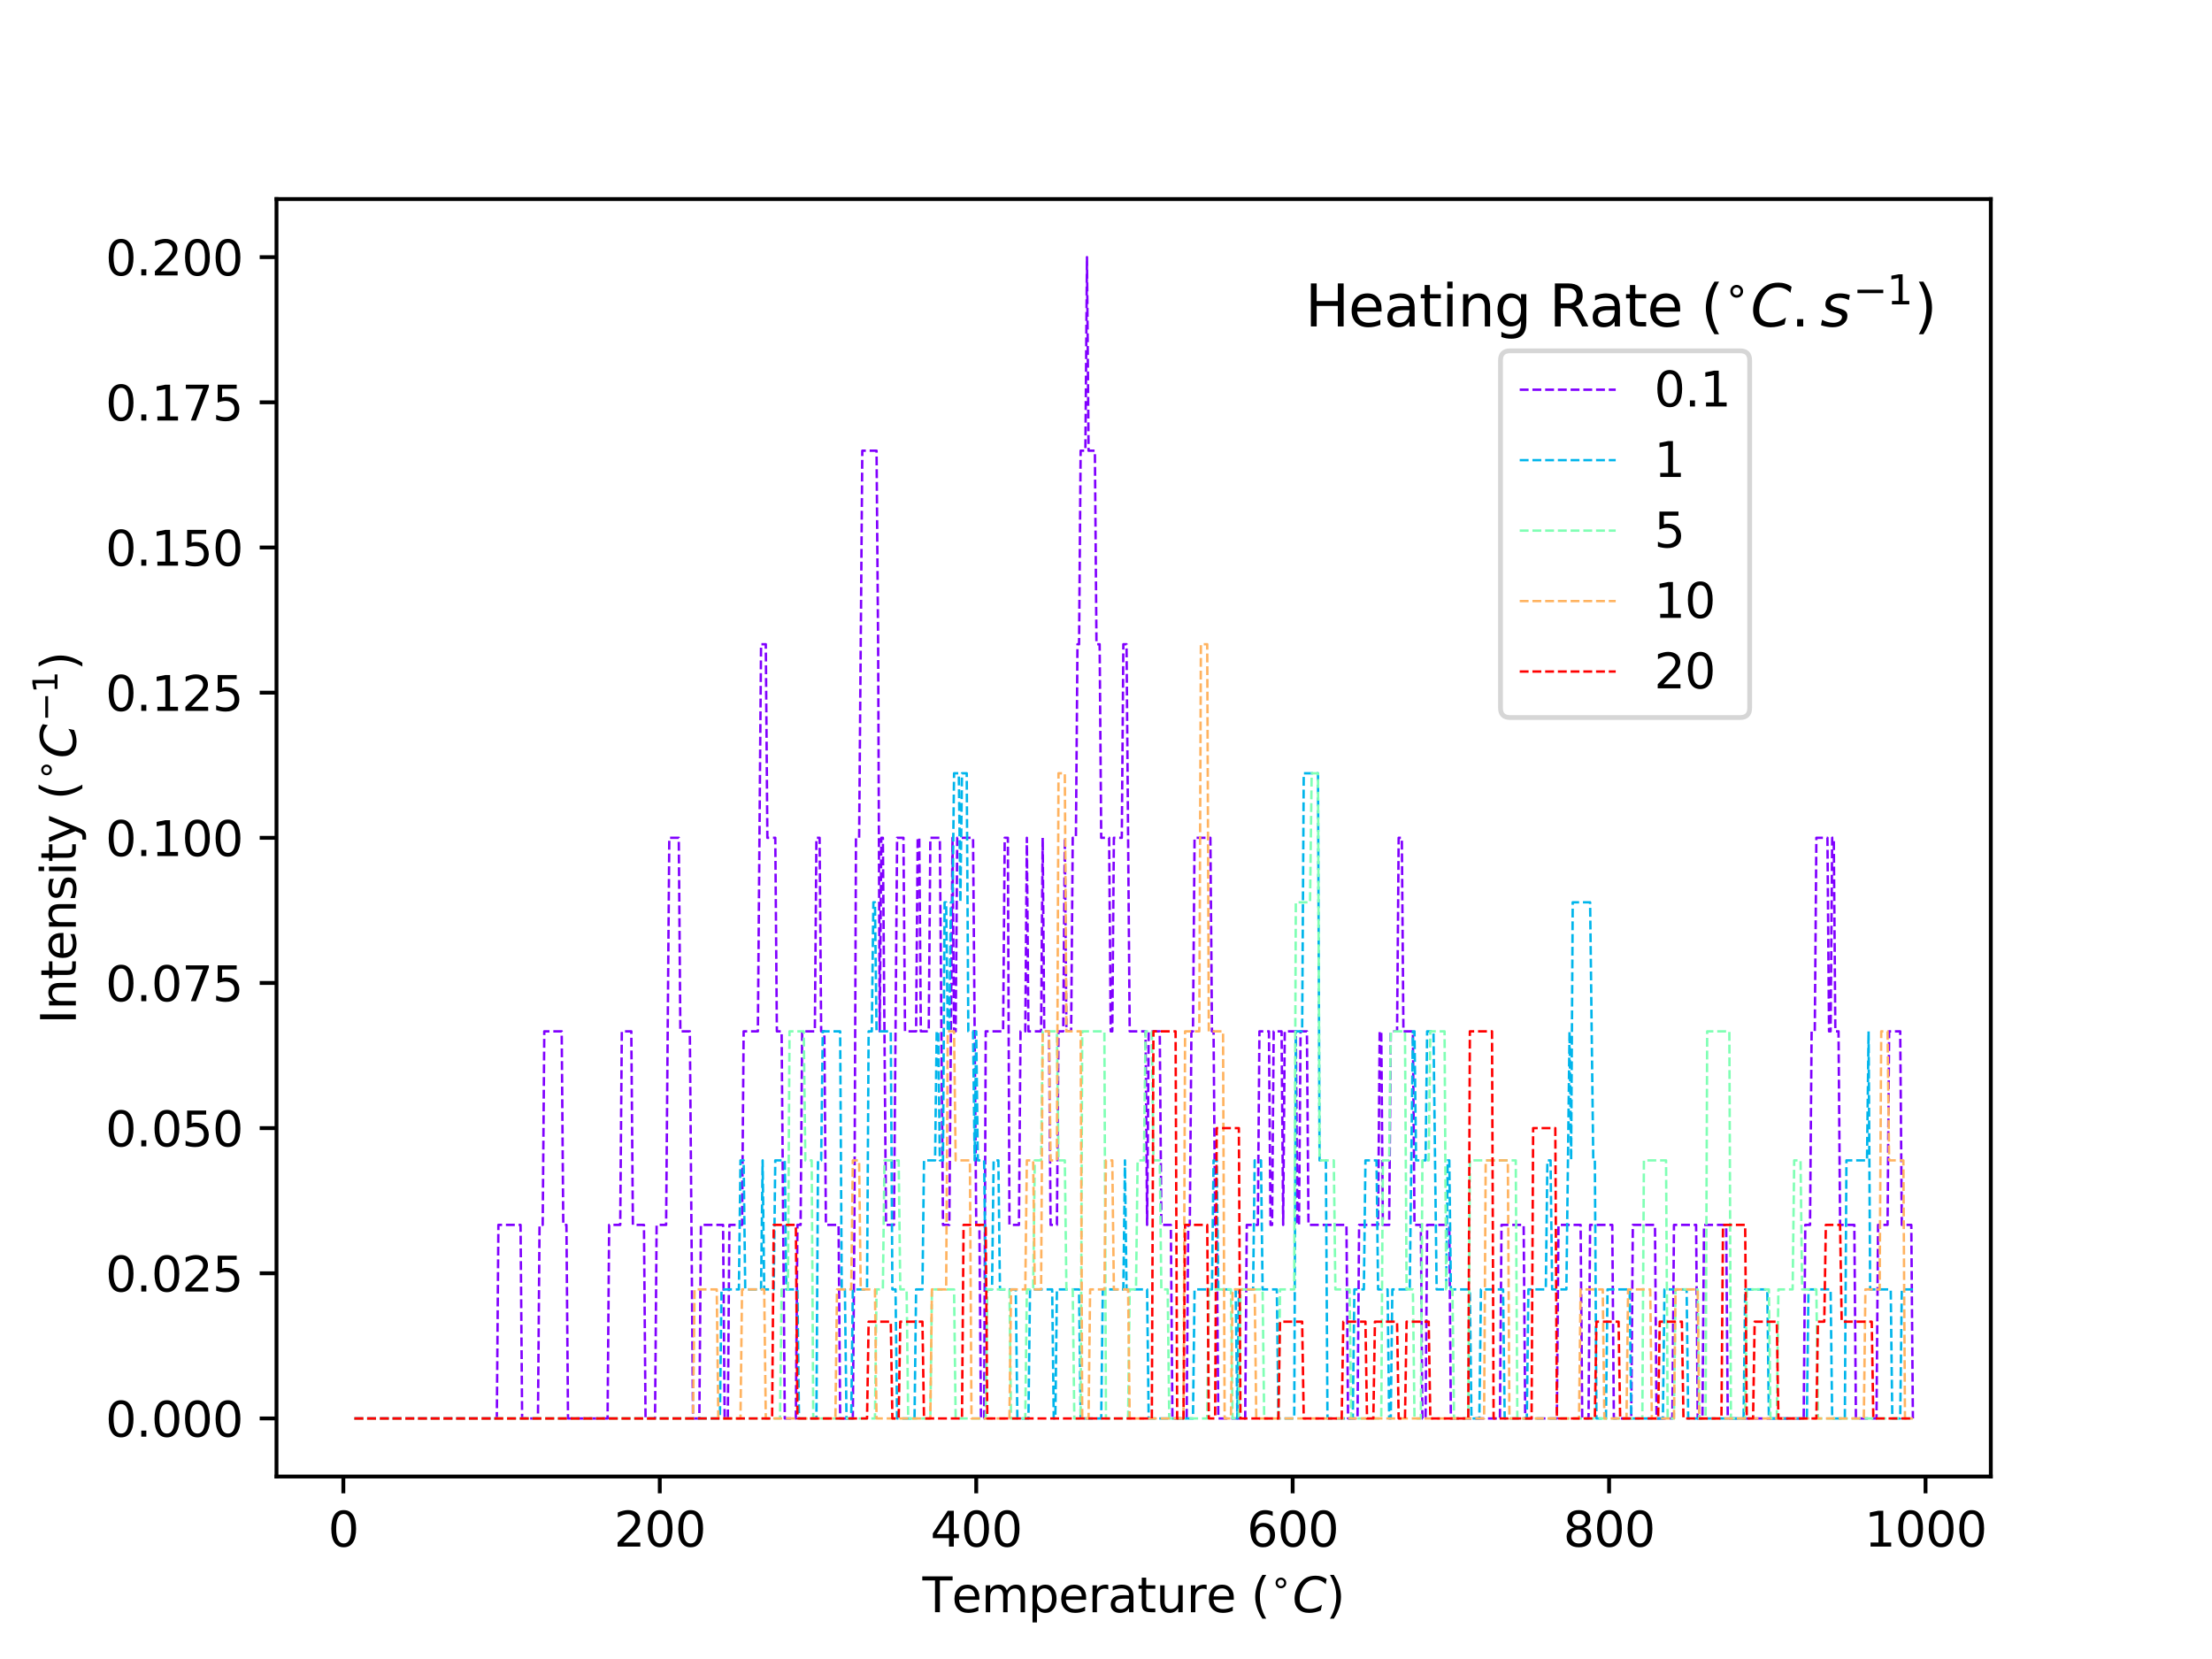 <?xml version="1.0" encoding="utf-8" standalone="no"?>
<!DOCTYPE svg PUBLIC "-//W3C//DTD SVG 1.1//EN"
  "http://www.w3.org/Graphics/SVG/1.1/DTD/svg11.dtd">
<svg xmlns:xlink="http://www.w3.org/1999/xlink" width="460.8pt" height="345.6pt" viewBox="0 0 460.8 345.6" xmlns="http://www.w3.org/2000/svg" version="1.1">
 <defs>
  <style type="text/css">*{stroke-linejoin: round; stroke-linecap: butt}</style>
 </defs>
 <g id="figure_1">
  <g id="patch_1">
   <path d="M 0 345.6 
L 460.8 345.6 
L 460.8 0 
L 0 0 
z
" style="fill: #ffffff"/>
  </g>
  <g id="axes_1">
   <g id="patch_2">
    <path d="M 57.6 307.584 
L 414.72 307.584 
L 414.72 41.472 
L 57.6 41.472 
z
" style="fill: #ffffff"/>
   </g>
   <g id="matplotlib.axis_1">
    <g id="xtick_1">
     <g id="line2d_1">
      <defs>
       <path id="md4dc010046" d="M 0 0 
L 0 3.5 
" style="stroke: #000000; stroke-width: 0.8"/>
      </defs>
      <g>
       <use xlink:href="#md4dc010046" x="71.526" y="307.584" style="stroke: #000000; stroke-width: 0.8"/>
      </g>
     </g>
     <g id="text_1">
      <!-- 0 -->
      <g transform="translate(68.344 322.182) scale(0.1 -0.1)">
       <defs>
        <path id="DejaVuSans-30" d="M 2034 4250 
Q 1547 4250 1301 3770 
Q 1056 3291 1056 2328 
Q 1056 1369 1301 889 
Q 1547 409 2034 409 
Q 2525 409 2770 889 
Q 3016 1369 3016 2328 
Q 3016 3291 2770 3770 
Q 2525 4250 2034 4250 
z
M 2034 4750 
Q 2819 4750 3233 4129 
Q 3647 3509 3647 2328 
Q 3647 1150 3233 529 
Q 2819 -91 2034 -91 
Q 1250 -91 836 529 
Q 422 1150 422 2328 
Q 422 3509 836 4129 
Q 1250 4750 2034 4750 
z
" transform="scale(0.016)"/>
       </defs>
       <use xlink:href="#DejaVuSans-30"/>
      </g>
     </g>
    </g>
    <g id="xtick_2">
     <g id="line2d_2">
      <g>
       <use xlink:href="#md4dc010046" x="137.445" y="307.584" style="stroke: #000000; stroke-width: 0.8"/>
      </g>
     </g>
     <g id="text_2">
      <!-- 200 -->
      <g transform="translate(127.901 322.182) scale(0.1 -0.1)">
       <defs>
        <path id="DejaVuSans-32" d="M 1228 531 
L 3431 531 
L 3431 0 
L 469 0 
L 469 531 
Q 828 903 1448 1529 
Q 2069 2156 2228 2338 
Q 2531 2678 2651 2914 
Q 2772 3150 2772 3378 
Q 2772 3750 2511 3984 
Q 2250 4219 1831 4219 
Q 1534 4219 1204 4116 
Q 875 4013 500 3803 
L 500 4441 
Q 881 4594 1212 4672 
Q 1544 4750 1819 4750 
Q 2544 4750 2975 4387 
Q 3406 4025 3406 3419 
Q 3406 3131 3298 2873 
Q 3191 2616 2906 2266 
Q 2828 2175 2409 1742 
Q 1991 1309 1228 531 
z
" transform="scale(0.016)"/>
       </defs>
       <use xlink:href="#DejaVuSans-32"/>
       <use xlink:href="#DejaVuSans-30" transform="translate(63.623 0)"/>
       <use xlink:href="#DejaVuSans-30" transform="translate(127.246 0)"/>
      </g>
     </g>
    </g>
    <g id="xtick_3">
     <g id="line2d_3">
      <g>
       <use xlink:href="#md4dc010046" x="203.365" y="307.584" style="stroke: #000000; stroke-width: 0.8"/>
      </g>
     </g>
     <g id="text_3">
      <!-- 400 -->
      <g transform="translate(193.821 322.182) scale(0.1 -0.1)">
       <defs>
        <path id="DejaVuSans-34" d="M 2419 4116 
L 825 1625 
L 2419 1625 
L 2419 4116 
z
M 2253 4666 
L 3047 4666 
L 3047 1625 
L 3713 1625 
L 3713 1100 
L 3047 1100 
L 3047 0 
L 2419 0 
L 2419 1100 
L 313 1100 
L 313 1709 
L 2253 4666 
z
" transform="scale(0.016)"/>
       </defs>
       <use xlink:href="#DejaVuSans-34"/>
       <use xlink:href="#DejaVuSans-30" transform="translate(63.623 0)"/>
       <use xlink:href="#DejaVuSans-30" transform="translate(127.246 0)"/>
      </g>
     </g>
    </g>
    <g id="xtick_4">
     <g id="line2d_4">
      <g>
       <use xlink:href="#md4dc010046" x="269.285" y="307.584" style="stroke: #000000; stroke-width: 0.8"/>
      </g>
     </g>
     <g id="text_4">
      <!-- 600 -->
      <g transform="translate(259.741 322.182) scale(0.1 -0.1)">
       <defs>
        <path id="DejaVuSans-36" d="M 2113 2584 
Q 1688 2584 1439 2293 
Q 1191 2003 1191 1497 
Q 1191 994 1439 701 
Q 1688 409 2113 409 
Q 2538 409 2786 701 
Q 3034 994 3034 1497 
Q 3034 2003 2786 2293 
Q 2538 2584 2113 2584 
z
M 3366 4563 
L 3366 3988 
Q 3128 4100 2886 4159 
Q 2644 4219 2406 4219 
Q 1781 4219 1451 3797 
Q 1122 3375 1075 2522 
Q 1259 2794 1537 2939 
Q 1816 3084 2150 3084 
Q 2853 3084 3261 2657 
Q 3669 2231 3669 1497 
Q 3669 778 3244 343 
Q 2819 -91 2113 -91 
Q 1303 -91 875 529 
Q 447 1150 447 2328 
Q 447 3434 972 4092 
Q 1497 4750 2381 4750 
Q 2619 4750 2861 4703 
Q 3103 4656 3366 4563 
z
" transform="scale(0.016)"/>
       </defs>
       <use xlink:href="#DejaVuSans-36"/>
       <use xlink:href="#DejaVuSans-30" transform="translate(63.623 0)"/>
       <use xlink:href="#DejaVuSans-30" transform="translate(127.246 0)"/>
      </g>
     </g>
    </g>
    <g id="xtick_5">
     <g id="line2d_5">
      <g>
       <use xlink:href="#md4dc010046" x="335.204" y="307.584" style="stroke: #000000; stroke-width: 0.8"/>
      </g>
     </g>
     <g id="text_5">
      <!-- 800 -->
      <g transform="translate(325.661 322.182) scale(0.1 -0.1)">
       <defs>
        <path id="DejaVuSans-38" d="M 2034 2216 
Q 1584 2216 1326 1975 
Q 1069 1734 1069 1313 
Q 1069 891 1326 650 
Q 1584 409 2034 409 
Q 2484 409 2743 651 
Q 3003 894 3003 1313 
Q 3003 1734 2745 1975 
Q 2488 2216 2034 2216 
z
M 1403 2484 
Q 997 2584 770 2862 
Q 544 3141 544 3541 
Q 544 4100 942 4425 
Q 1341 4750 2034 4750 
Q 2731 4750 3128 4425 
Q 3525 4100 3525 3541 
Q 3525 3141 3298 2862 
Q 3072 2584 2669 2484 
Q 3125 2378 3379 2068 
Q 3634 1759 3634 1313 
Q 3634 634 3220 271 
Q 2806 -91 2034 -91 
Q 1263 -91 848 271 
Q 434 634 434 1313 
Q 434 1759 690 2068 
Q 947 2378 1403 2484 
z
M 1172 3481 
Q 1172 3119 1398 2916 
Q 1625 2713 2034 2713 
Q 2441 2713 2670 2916 
Q 2900 3119 2900 3481 
Q 2900 3844 2670 4047 
Q 2441 4250 2034 4250 
Q 1625 4250 1398 4047 
Q 1172 3844 1172 3481 
z
" transform="scale(0.016)"/>
       </defs>
       <use xlink:href="#DejaVuSans-38"/>
       <use xlink:href="#DejaVuSans-30" transform="translate(63.623 0)"/>
       <use xlink:href="#DejaVuSans-30" transform="translate(127.246 0)"/>
      </g>
     </g>
    </g>
    <g id="xtick_6">
     <g id="line2d_6">
      <g>
       <use xlink:href="#md4dc010046" x="401.124" y="307.584" style="stroke: #000000; stroke-width: 0.8"/>
      </g>
     </g>
     <g id="text_6">
      <!-- 1000 -->
      <g transform="translate(388.399 322.182) scale(0.1 -0.1)">
       <defs>
        <path id="DejaVuSans-31" d="M 794 531 
L 1825 531 
L 1825 4091 
L 703 3866 
L 703 4441 
L 1819 4666 
L 2450 4666 
L 2450 531 
L 3481 531 
L 3481 0 
L 794 0 
L 794 531 
z
" transform="scale(0.016)"/>
       </defs>
       <use xlink:href="#DejaVuSans-31"/>
       <use xlink:href="#DejaVuSans-30" transform="translate(63.623 0)"/>
       <use xlink:href="#DejaVuSans-30" transform="translate(127.246 0)"/>
       <use xlink:href="#DejaVuSans-30" transform="translate(190.869 0)"/>
      </g>
     </g>
    </g>
    <g id="text_7">
     <!-- Temperature ($^{\circ}C$) -->
     <g transform="translate(192.16 335.862) scale(0.1 -0.1)">
      <defs>
       <path id="DejaVuSans-54" d="M -19 4666 
L 3928 4666 
L 3928 4134 
L 2272 4134 
L 2272 0 
L 1638 0 
L 1638 4134 
L -19 4134 
L -19 4666 
z
" transform="scale(0.016)"/>
       <path id="DejaVuSans-65" d="M 3597 1894 
L 3597 1613 
L 953 1613 
Q 991 1019 1311 708 
Q 1631 397 2203 397 
Q 2534 397 2845 478 
Q 3156 559 3463 722 
L 3463 178 
Q 3153 47 2828 -22 
Q 2503 -91 2169 -91 
Q 1331 -91 842 396 
Q 353 884 353 1716 
Q 353 2575 817 3079 
Q 1281 3584 2069 3584 
Q 2775 3584 3186 3129 
Q 3597 2675 3597 1894 
z
M 3022 2063 
Q 3016 2534 2758 2815 
Q 2500 3097 2075 3097 
Q 1594 3097 1305 2825 
Q 1016 2553 972 2059 
L 3022 2063 
z
" transform="scale(0.016)"/>
       <path id="DejaVuSans-6d" d="M 3328 2828 
Q 3544 3216 3844 3400 
Q 4144 3584 4550 3584 
Q 5097 3584 5394 3201 
Q 5691 2819 5691 2113 
L 5691 0 
L 5113 0 
L 5113 2094 
Q 5113 2597 4934 2840 
Q 4756 3084 4391 3084 
Q 3944 3084 3684 2787 
Q 3425 2491 3425 1978 
L 3425 0 
L 2847 0 
L 2847 2094 
Q 2847 2600 2669 2842 
Q 2491 3084 2119 3084 
Q 1678 3084 1418 2786 
Q 1159 2488 1159 1978 
L 1159 0 
L 581 0 
L 581 3500 
L 1159 3500 
L 1159 2956 
Q 1356 3278 1631 3431 
Q 1906 3584 2284 3584 
Q 2666 3584 2933 3390 
Q 3200 3197 3328 2828 
z
" transform="scale(0.016)"/>
       <path id="DejaVuSans-70" d="M 1159 525 
L 1159 -1331 
L 581 -1331 
L 581 3500 
L 1159 3500 
L 1159 2969 
Q 1341 3281 1617 3432 
Q 1894 3584 2278 3584 
Q 2916 3584 3314 3078 
Q 3713 2572 3713 1747 
Q 3713 922 3314 415 
Q 2916 -91 2278 -91 
Q 1894 -91 1617 61 
Q 1341 213 1159 525 
z
M 3116 1747 
Q 3116 2381 2855 2742 
Q 2594 3103 2138 3103 
Q 1681 3103 1420 2742 
Q 1159 2381 1159 1747 
Q 1159 1113 1420 752 
Q 1681 391 2138 391 
Q 2594 391 2855 752 
Q 3116 1113 3116 1747 
z
" transform="scale(0.016)"/>
       <path id="DejaVuSans-72" d="M 2631 2963 
Q 2534 3019 2420 3045 
Q 2306 3072 2169 3072 
Q 1681 3072 1420 2755 
Q 1159 2438 1159 1844 
L 1159 0 
L 581 0 
L 581 3500 
L 1159 3500 
L 1159 2956 
Q 1341 3275 1631 3429 
Q 1922 3584 2338 3584 
Q 2397 3584 2469 3576 
Q 2541 3569 2628 3553 
L 2631 2963 
z
" transform="scale(0.016)"/>
       <path id="DejaVuSans-61" d="M 2194 1759 
Q 1497 1759 1228 1600 
Q 959 1441 959 1056 
Q 959 750 1161 570 
Q 1363 391 1709 391 
Q 2188 391 2477 730 
Q 2766 1069 2766 1631 
L 2766 1759 
L 2194 1759 
z
M 3341 1997 
L 3341 0 
L 2766 0 
L 2766 531 
Q 2569 213 2275 61 
Q 1981 -91 1556 -91 
Q 1019 -91 701 211 
Q 384 513 384 1019 
Q 384 1609 779 1909 
Q 1175 2209 1959 2209 
L 2766 2209 
L 2766 2266 
Q 2766 2663 2505 2880 
Q 2244 3097 1772 3097 
Q 1472 3097 1187 3025 
Q 903 2953 641 2809 
L 641 3341 
Q 956 3463 1253 3523 
Q 1550 3584 1831 3584 
Q 2591 3584 2966 3190 
Q 3341 2797 3341 1997 
z
" transform="scale(0.016)"/>
       <path id="DejaVuSans-74" d="M 1172 4494 
L 1172 3500 
L 2356 3500 
L 2356 3053 
L 1172 3053 
L 1172 1153 
Q 1172 725 1289 603 
Q 1406 481 1766 481 
L 2356 481 
L 2356 0 
L 1766 0 
Q 1100 0 847 248 
Q 594 497 594 1153 
L 594 3053 
L 172 3053 
L 172 3500 
L 594 3500 
L 594 4494 
L 1172 4494 
z
" transform="scale(0.016)"/>
       <path id="DejaVuSans-75" d="M 544 1381 
L 544 3500 
L 1119 3500 
L 1119 1403 
Q 1119 906 1312 657 
Q 1506 409 1894 409 
Q 2359 409 2629 706 
Q 2900 1003 2900 1516 
L 2900 3500 
L 3475 3500 
L 3475 0 
L 2900 0 
L 2900 538 
Q 2691 219 2414 64 
Q 2138 -91 1772 -91 
Q 1169 -91 856 284 
Q 544 659 544 1381 
z
M 1991 3584 
L 1991 3584 
z
" transform="scale(0.016)"/>
       <path id="DejaVuSans-20" transform="scale(0.016)"/>
       <path id="DejaVuSans-28" d="M 1984 4856 
Q 1566 4138 1362 3434 
Q 1159 2731 1159 2009 
Q 1159 1288 1364 580 
Q 1569 -128 1984 -844 
L 1484 -844 
Q 1016 -109 783 600 
Q 550 1309 550 2009 
Q 550 2706 781 3412 
Q 1013 4119 1484 4856 
L 1984 4856 
z
" transform="scale(0.016)"/>
       <path id="DejaVuSans-2218" d="M 2000 2619 
Q 1750 2619 1578 2445 
Q 1406 2272 1406 2022 
Q 1406 1775 1578 1605 
Q 1750 1435 2000 1435 
Q 2250 1435 2422 1605 
Q 2594 1775 2594 2022 
Q 2594 2269 2420 2444 
Q 2247 2619 2000 2619 
z
M 2000 3022 
Q 2200 3022 2384 2945 
Q 2569 2869 2703 2725 
Q 2847 2585 2919 2406 
Q 2991 2228 2991 2022 
Q 2991 1610 2702 1324 
Q 2413 1038 1994 1038 
Q 1572 1038 1290 1319 
Q 1009 1600 1009 2022 
Q 1009 2441 1296 2731 
Q 1584 3022 2000 3022 
z
" transform="scale(0.016)"/>
       <path id="DejaVuSans-Oblique-43" d="M 4447 4306 
L 4319 3641 
Q 4019 3944 3683 4091 
Q 3347 4238 2956 4238 
Q 2422 4238 2017 3981 
Q 1613 3725 1319 3200 
Q 1131 2863 1032 2486 
Q 934 2109 934 1728 
Q 934 1091 1264 756 
Q 1594 422 2222 422 
Q 2656 422 3056 561 
Q 3456 700 3834 978 
L 3688 231 
Q 3316 72 2936 -9 
Q 2556 -91 2175 -91 
Q 1278 -91 773 396 
Q 269 884 269 1753 
Q 269 2309 461 2846 
Q 653 3384 1013 3828 
Q 1394 4300 1883 4525 
Q 2372 4750 3022 4750 
Q 3422 4750 3780 4639 
Q 4138 4528 4447 4306 
z
" transform="scale(0.016)"/>
       <path id="DejaVuSans-29" d="M 513 4856 
L 1013 4856 
Q 1481 4119 1714 3412 
Q 1947 2706 1947 2009 
Q 1947 1309 1714 600 
Q 1481 -109 1013 -844 
L 513 -844 
Q 928 -128 1133 580 
Q 1338 1288 1338 2009 
Q 1338 2731 1133 3434 
Q 928 4138 513 4856 
z
" transform="scale(0.016)"/>
      </defs>
      <use xlink:href="#DejaVuSans-54" transform="translate(0 0.125)"/>
      <use xlink:href="#DejaVuSans-65" transform="translate(61.084 0.125)"/>
      <use xlink:href="#DejaVuSans-6d" transform="translate(122.607 0.125)"/>
      <use xlink:href="#DejaVuSans-70" transform="translate(220.02 0.125)"/>
      <use xlink:href="#DejaVuSans-65" transform="translate(283.496 0.125)"/>
      <use xlink:href="#DejaVuSans-72" transform="translate(345.02 0.125)"/>
      <use xlink:href="#DejaVuSans-61" transform="translate(386.133 0.125)"/>
      <use xlink:href="#DejaVuSans-74" transform="translate(447.412 0.125)"/>
      <use xlink:href="#DejaVuSans-75" transform="translate(486.621 0.125)"/>
      <use xlink:href="#DejaVuSans-72" transform="translate(550 0.125)"/>
      <use xlink:href="#DejaVuSans-65" transform="translate(591.113 0.125)"/>
      <use xlink:href="#DejaVuSans-20" transform="translate(652.637 0.125)"/>
      <use xlink:href="#DejaVuSans-28" transform="translate(684.424 0.125)"/>
      <use xlink:href="#DejaVuSans-2218" transform="translate(724.395 38.406) scale(0.7)"/>
      <use xlink:href="#DejaVuSans-Oblique-43" transform="translate(770.947 0.125)"/>
      <use xlink:href="#DejaVuSans-29" transform="translate(840.771 0.125)"/>
     </g>
    </g>
   </g>
   <g id="matplotlib.axis_2">
    <g id="ytick_1">
     <g id="line2d_7">
      <defs>
       <path id="md30690aa53" d="M 0 0 
L -3.5 0 
" style="stroke: #000000; stroke-width: 0.8"/>
      </defs>
      <g>
       <use xlink:href="#md30690aa53" x="57.6" y="295.488" style="stroke: #000000; stroke-width: 0.8"/>
      </g>
     </g>
     <g id="text_8">
      <!-- 0.000 -->
      <g transform="translate(21.972 299.287) scale(0.1 -0.1)">
       <defs>
        <path id="DejaVuSans-2e" d="M 684 794 
L 1344 794 
L 1344 0 
L 684 0 
L 684 794 
z
" transform="scale(0.016)"/>
       </defs>
       <use xlink:href="#DejaVuSans-30"/>
       <use xlink:href="#DejaVuSans-2e" transform="translate(63.623 0)"/>
       <use xlink:href="#DejaVuSans-30" transform="translate(95.41 0)"/>
       <use xlink:href="#DejaVuSans-30" transform="translate(159.033 0)"/>
       <use xlink:href="#DejaVuSans-30" transform="translate(222.656 0)"/>
      </g>
     </g>
    </g>
    <g id="ytick_2">
     <g id="line2d_8">
      <g>
       <use xlink:href="#md30690aa53" x="57.6" y="265.248" style="stroke: #000000; stroke-width: 0.8"/>
      </g>
     </g>
     <g id="text_9">
      <!-- 0.025 -->
      <g transform="translate(21.972 269.047) scale(0.1 -0.1)">
       <defs>
        <path id="DejaVuSans-35" d="M 691 4666 
L 3169 4666 
L 3169 4134 
L 1269 4134 
L 1269 2991 
Q 1406 3038 1543 3061 
Q 1681 3084 1819 3084 
Q 2600 3084 3056 2656 
Q 3513 2228 3513 1497 
Q 3513 744 3044 326 
Q 2575 -91 1722 -91 
Q 1428 -91 1123 -41 
Q 819 9 494 109 
L 494 744 
Q 775 591 1075 516 
Q 1375 441 1709 441 
Q 2250 441 2565 725 
Q 2881 1009 2881 1497 
Q 2881 1984 2565 2268 
Q 2250 2553 1709 2553 
Q 1456 2553 1204 2497 
Q 953 2441 691 2322 
L 691 4666 
z
" transform="scale(0.016)"/>
       </defs>
       <use xlink:href="#DejaVuSans-30"/>
       <use xlink:href="#DejaVuSans-2e" transform="translate(63.623 0)"/>
       <use xlink:href="#DejaVuSans-30" transform="translate(95.41 0)"/>
       <use xlink:href="#DejaVuSans-32" transform="translate(159.033 0)"/>
       <use xlink:href="#DejaVuSans-35" transform="translate(222.656 0)"/>
      </g>
     </g>
    </g>
    <g id="ytick_3">
     <g id="line2d_9">
      <g>
       <use xlink:href="#md30690aa53" x="57.6" y="235.008" style="stroke: #000000; stroke-width: 0.8"/>
      </g>
     </g>
     <g id="text_10">
      <!-- 0.050 -->
      <g transform="translate(21.972 238.807) scale(0.1 -0.1)">
       <use xlink:href="#DejaVuSans-30"/>
       <use xlink:href="#DejaVuSans-2e" transform="translate(63.623 0)"/>
       <use xlink:href="#DejaVuSans-30" transform="translate(95.41 0)"/>
       <use xlink:href="#DejaVuSans-35" transform="translate(159.033 0)"/>
       <use xlink:href="#DejaVuSans-30" transform="translate(222.656 0)"/>
      </g>
     </g>
    </g>
    <g id="ytick_4">
     <g id="line2d_10">
      <g>
       <use xlink:href="#md30690aa53" x="57.6" y="204.768" style="stroke: #000000; stroke-width: 0.8"/>
      </g>
     </g>
     <g id="text_11">
      <!-- 0.075 -->
      <g transform="translate(21.972 208.567) scale(0.1 -0.1)">
       <defs>
        <path id="DejaVuSans-37" d="M 525 4666 
L 3525 4666 
L 3525 4397 
L 1831 0 
L 1172 0 
L 2766 4134 
L 525 4134 
L 525 4666 
z
" transform="scale(0.016)"/>
       </defs>
       <use xlink:href="#DejaVuSans-30"/>
       <use xlink:href="#DejaVuSans-2e" transform="translate(63.623 0)"/>
       <use xlink:href="#DejaVuSans-30" transform="translate(95.41 0)"/>
       <use xlink:href="#DejaVuSans-37" transform="translate(159.033 0)"/>
       <use xlink:href="#DejaVuSans-35" transform="translate(222.656 0)"/>
      </g>
     </g>
    </g>
    <g id="ytick_5">
     <g id="line2d_11">
      <g>
       <use xlink:href="#md30690aa53" x="57.6" y="174.528" style="stroke: #000000; stroke-width: 0.8"/>
      </g>
     </g>
     <g id="text_12">
      <!-- 0.100 -->
      <g transform="translate(21.972 178.327) scale(0.1 -0.1)">
       <use xlink:href="#DejaVuSans-30"/>
       <use xlink:href="#DejaVuSans-2e" transform="translate(63.623 0)"/>
       <use xlink:href="#DejaVuSans-31" transform="translate(95.41 0)"/>
       <use xlink:href="#DejaVuSans-30" transform="translate(159.033 0)"/>
       <use xlink:href="#DejaVuSans-30" transform="translate(222.656 0)"/>
      </g>
     </g>
    </g>
    <g id="ytick_6">
     <g id="line2d_12">
      <g>
       <use xlink:href="#md30690aa53" x="57.6" y="144.288" style="stroke: #000000; stroke-width: 0.8"/>
      </g>
     </g>
     <g id="text_13">
      <!-- 0.125 -->
      <g transform="translate(21.972 148.087) scale(0.1 -0.1)">
       <use xlink:href="#DejaVuSans-30"/>
       <use xlink:href="#DejaVuSans-2e" transform="translate(63.623 0)"/>
       <use xlink:href="#DejaVuSans-31" transform="translate(95.41 0)"/>
       <use xlink:href="#DejaVuSans-32" transform="translate(159.033 0)"/>
       <use xlink:href="#DejaVuSans-35" transform="translate(222.656 0)"/>
      </g>
     </g>
    </g>
    <g id="ytick_7">
     <g id="line2d_13">
      <g>
       <use xlink:href="#md30690aa53" x="57.6" y="114.048" style="stroke: #000000; stroke-width: 0.8"/>
      </g>
     </g>
     <g id="text_14">
      <!-- 0.150 -->
      <g transform="translate(21.972 117.847) scale(0.1 -0.1)">
       <use xlink:href="#DejaVuSans-30"/>
       <use xlink:href="#DejaVuSans-2e" transform="translate(63.623 0)"/>
       <use xlink:href="#DejaVuSans-31" transform="translate(95.41 0)"/>
       <use xlink:href="#DejaVuSans-35" transform="translate(159.033 0)"/>
       <use xlink:href="#DejaVuSans-30" transform="translate(222.656 0)"/>
      </g>
     </g>
    </g>
    <g id="ytick_8">
     <g id="line2d_14">
      <g>
       <use xlink:href="#md30690aa53" x="57.6" y="83.808" style="stroke: #000000; stroke-width: 0.8"/>
      </g>
     </g>
     <g id="text_15">
      <!-- 0.175 -->
      <g transform="translate(21.972 87.607) scale(0.1 -0.1)">
       <use xlink:href="#DejaVuSans-30"/>
       <use xlink:href="#DejaVuSans-2e" transform="translate(63.623 0)"/>
       <use xlink:href="#DejaVuSans-31" transform="translate(95.41 0)"/>
       <use xlink:href="#DejaVuSans-37" transform="translate(159.033 0)"/>
       <use xlink:href="#DejaVuSans-35" transform="translate(222.656 0)"/>
      </g>
     </g>
    </g>
    <g id="ytick_9">
     <g id="line2d_15">
      <g>
       <use xlink:href="#md30690aa53" x="57.6" y="53.568" style="stroke: #000000; stroke-width: 0.8"/>
      </g>
     </g>
     <g id="text_16">
      <!-- 0.200 -->
      <g transform="translate(21.972 57.367) scale(0.1 -0.1)">
       <use xlink:href="#DejaVuSans-30"/>
       <use xlink:href="#DejaVuSans-2e" transform="translate(63.623 0)"/>
       <use xlink:href="#DejaVuSans-32" transform="translate(95.41 0)"/>
       <use xlink:href="#DejaVuSans-30" transform="translate(159.033 0)"/>
       <use xlink:href="#DejaVuSans-30" transform="translate(222.656 0)"/>
      </g>
     </g>
    </g>
    <g id="text_17">
     <!-- Intensity ($^{\circ}C^{-1}$) -->
     <g transform="translate(15.872 213.328) rotate(-90) scale(0.1 -0.1)">
      <defs>
       <path id="DejaVuSans-49" d="M 628 4666 
L 1259 4666 
L 1259 0 
L 628 0 
L 628 4666 
z
" transform="scale(0.016)"/>
       <path id="DejaVuSans-6e" d="M 3513 2113 
L 3513 0 
L 2938 0 
L 2938 2094 
Q 2938 2591 2744 2837 
Q 2550 3084 2163 3084 
Q 1697 3084 1428 2787 
Q 1159 2491 1159 1978 
L 1159 0 
L 581 0 
L 581 3500 
L 1159 3500 
L 1159 2956 
Q 1366 3272 1645 3428 
Q 1925 3584 2291 3584 
Q 2894 3584 3203 3211 
Q 3513 2838 3513 2113 
z
" transform="scale(0.016)"/>
       <path id="DejaVuSans-73" d="M 2834 3397 
L 2834 2853 
Q 2591 2978 2328 3040 
Q 2066 3103 1784 3103 
Q 1356 3103 1142 2972 
Q 928 2841 928 2578 
Q 928 2378 1081 2264 
Q 1234 2150 1697 2047 
L 1894 2003 
Q 2506 1872 2764 1633 
Q 3022 1394 3022 966 
Q 3022 478 2636 193 
Q 2250 -91 1575 -91 
Q 1294 -91 989 -36 
Q 684 19 347 128 
L 347 722 
Q 666 556 975 473 
Q 1284 391 1588 391 
Q 1994 391 2212 530 
Q 2431 669 2431 922 
Q 2431 1156 2273 1281 
Q 2116 1406 1581 1522 
L 1381 1569 
Q 847 1681 609 1914 
Q 372 2147 372 2553 
Q 372 3047 722 3315 
Q 1072 3584 1716 3584 
Q 2034 3584 2315 3537 
Q 2597 3491 2834 3397 
z
" transform="scale(0.016)"/>
       <path id="DejaVuSans-69" d="M 603 3500 
L 1178 3500 
L 1178 0 
L 603 0 
L 603 3500 
z
M 603 4863 
L 1178 4863 
L 1178 4134 
L 603 4134 
L 603 4863 
z
" transform="scale(0.016)"/>
       <path id="DejaVuSans-79" d="M 2059 -325 
Q 1816 -950 1584 -1140 
Q 1353 -1331 966 -1331 
L 506 -1331 
L 506 -850 
L 844 -850 
Q 1081 -850 1212 -737 
Q 1344 -625 1503 -206 
L 1606 56 
L 191 3500 
L 800 3500 
L 1894 763 
L 2988 3500 
L 3597 3500 
L 2059 -325 
z
" transform="scale(0.016)"/>
       <path id="DejaVuSans-2212" d="M 678 2272 
L 4684 2272 
L 4684 1741 
L 678 1741 
L 678 2272 
z
" transform="scale(0.016)"/>
      </defs>
      <use xlink:href="#DejaVuSans-49" transform="translate(0 0.684)"/>
      <use xlink:href="#DejaVuSans-6e" transform="translate(29.492 0.684)"/>
      <use xlink:href="#DejaVuSans-74" transform="translate(92.871 0.684)"/>
      <use xlink:href="#DejaVuSans-65" transform="translate(132.08 0.684)"/>
      <use xlink:href="#DejaVuSans-6e" transform="translate(193.604 0.684)"/>
      <use xlink:href="#DejaVuSans-73" transform="translate(256.982 0.684)"/>
      <use xlink:href="#DejaVuSans-69" transform="translate(309.082 0.684)"/>
      <use xlink:href="#DejaVuSans-74" transform="translate(336.865 0.684)"/>
      <use xlink:href="#DejaVuSans-79" transform="translate(376.074 0.684)"/>
      <use xlink:href="#DejaVuSans-20" transform="translate(435.254 0.684)"/>
      <use xlink:href="#DejaVuSans-28" transform="translate(467.041 0.684)"/>
      <use xlink:href="#DejaVuSans-2218" transform="translate(507.012 38.966) scale(0.7)"/>
      <use xlink:href="#DejaVuSans-Oblique-43" transform="translate(553.564 0.684)"/>
      <use xlink:href="#DejaVuSans-2212" transform="translate(630.589 38.966) scale(0.7)"/>
      <use xlink:href="#DejaVuSans-31" transform="translate(689.242 38.966) scale(0.7)"/>
      <use xlink:href="#DejaVuSans-29" transform="translate(736.512 0.684)"/>
     </g>
    </g>
   </g>
   <g id="line2d_16">
    <path d="M 73.833 295.488 
L 103.497 295.488 
L 103.826 255.168 
L 108.441 255.168 
L 108.77 295.488 
L 112.066 295.488 
L 112.396 255.168 
L 113.055 255.168 
L 113.385 214.848 
L 117.01 214.848 
L 117.34 255.168 
L 117.999 255.168 
L 118.329 295.488 
L 126.568 295.488 
L 126.898 255.168 
L 129.205 255.168 
L 129.535 214.848 
L 131.512 214.848 
L 131.842 255.168 
L 134.149 255.168 
L 134.479 295.488 
L 136.456 295.488 
L 136.786 255.168 
L 138.764 255.168 
L 139.423 174.528 
L 141.4 174.528 
L 141.73 214.848 
L 143.708 214.848 
L 144.367 295.488 
L 145.685 295.488 
L 146.015 255.168 
L 150.629 255.168 
L 150.959 295.488 
L 151.618 295.488 
L 151.948 255.168 
L 154.584 255.168 
L 154.914 214.848 
L 157.88 214.848 
L 158.54 134.208 
L 159.528 134.208 
L 159.858 174.528 
L 161.506 174.528 
L 161.836 214.848 
L 162.824 214.848 
L 163.484 295.488 
L 165.791 295.488 
L 166.12 255.168 
L 166.78 255.168 
L 167.109 214.848 
L 169.746 214.848 
L 170.075 174.528 
L 170.735 174.528 
L 171.064 214.848 
L 171.723 214.848 
L 172.053 255.168 
L 174.69 255.168 
L 175.019 295.488 
L 177.656 295.488 
L 177.986 255.168 
L 178.315 174.528 
L 178.975 174.528 
L 179.634 93.888 
L 182.6 93.888 
L 182.93 134.208 
L 183.259 214.848 
L 183.589 174.528 
L 183.919 174.528 
L 184.578 255.168 
L 186.226 255.168 
L 186.885 174.528 
L 188.203 174.528 
L 188.533 214.848 
L 190.84 214.848 
L 191.17 174.528 
L 191.499 174.528 
L 191.829 214.848 
L 193.477 214.848 
L 193.807 174.528 
L 195.784 174.528 
L 196.443 255.168 
L 197.762 255.168 
L 198.421 174.528 
L 198.751 214.848 
L 199.08 214.848 
L 199.41 174.528 
L 202.706 174.528 
L 203.365 255.168 
L 204.024 255.168 
L 204.354 295.488 
L 205.013 295.488 
L 205.343 214.848 
L 208.968 214.848 
L 209.298 174.528 
L 209.957 174.528 
L 210.287 255.168 
L 212.264 255.168 
L 212.594 214.848 
L 213.583 214.848 
L 213.912 174.528 
L 214.242 214.848 
L 216.878 214.848 
L 217.208 174.528 
L 217.538 214.848 
L 218.526 214.848 
L 218.856 255.168 
L 220.174 255.168 
L 220.504 214.848 
L 221.493 214.848 
L 221.822 174.528 
L 222.152 214.848 
L 223.141 214.848 
L 223.47 174.528 
L 224.13 174.528 
L 224.459 134.208 
L 224.789 134.208 
L 225.118 93.888 
L 226.107 93.888 
L 226.437 53.568 
L 226.766 93.888 
L 228.085 93.888 
L 228.414 134.208 
L 229.074 134.208 
L 229.403 174.528 
L 231.051 174.528 
L 231.381 214.848 
L 231.71 214.848 
L 232.04 174.528 
L 233.688 174.528 
L 234.018 134.208 
L 234.677 134.208 
L 235.336 214.848 
L 238.632 214.848 
L 238.962 255.168 
L 239.291 214.848 
L 241.598 214.848 
L 241.928 255.168 
L 243.906 255.168 
L 244.235 295.488 
L 247.202 295.488 
L 247.531 255.168 
L 247.861 255.168 
L 248.19 214.848 
L 248.52 214.848 
L 248.85 174.528 
L 252.146 174.528 
L 252.475 214.848 
L 252.805 214.848 
L 253.134 255.168 
L 253.464 255.168 
L 253.794 295.488 
L 259.397 295.488 
L 259.726 255.168 
L 262.033 255.168 
L 262.363 214.848 
L 264.341 214.848 
L 264.67 255.168 
L 265 255.168 
L 265.329 214.848 
L 266.977 214.848 
L 267.307 255.168 
L 267.637 214.848 
L 269.944 214.848 
L 270.273 255.168 
L 270.603 255.168 
L 270.933 214.848 
L 272.251 214.848 
L 272.581 255.168 
L 280.491 255.168 
L 280.821 295.488 
L 282.798 295.488 
L 283.128 255.168 
L 287.083 255.168 
L 287.413 214.848 
L 287.742 214.848 
L 288.072 255.168 
L 289.39 255.168 
L 289.72 214.848 
L 291.038 214.848 
L 291.368 174.528 
L 292.027 174.528 
L 292.357 214.848 
L 294.334 214.848 
L 294.664 255.168 
L 295.982 255.168 
L 296.312 295.488 
L 296.971 295.488 
L 297.301 255.168 
L 301.915 255.168 
L 302.245 295.488 
L 312.462 295.488 
L 312.792 255.168 
L 317.406 255.168 
L 317.736 295.488 
L 324.328 295.488 
L 324.657 255.168 
L 329.272 255.168 
L 329.601 295.488 
L 330.92 295.488 
L 331.249 255.168 
L 335.864 255.168 
L 336.193 295.488 
L 339.819 295.488 
L 340.148 255.168 
L 344.763 255.168 
L 345.092 295.488 
L 348.388 295.488 
L 348.718 255.168 
L 353.332 255.168 
L 353.662 295.488 
L 354.651 295.488 
L 354.98 255.168 
L 359.595 255.168 
L 359.924 295.488 
L 375.745 295.488 
L 376.075 255.168 
L 377.063 255.168 
L 377.393 214.848 
L 378.052 214.848 
L 378.382 174.528 
L 380.689 174.528 
L 381.019 214.848 
L 381.348 214.848 
L 381.678 174.528 
L 382.007 174.528 
L 382.337 214.848 
L 382.996 214.848 
L 383.326 255.168 
L 386.292 255.168 
L 386.622 295.488 
L 390.907 295.488 
L 391.236 255.168 
L 393.214 255.168 
L 393.543 214.848 
L 395.85 214.848 
L 396.18 255.168 
L 398.158 255.168 
L 398.487 295.488 
L 398.487 295.488 
" clip-path="url(#pd58f2fb1c5)" style="fill: none; stroke-dasharray: 1.85,0.8; stroke-dashoffset: 0; stroke: #8000ff; stroke-width: 0.5"/>
   </g>
   <g id="line2d_17">
    <path d="M 73.833 295.488 
L 149.97 295.488 
L 150.3 268.608 
L 153.925 268.608 
L 154.255 241.728 
L 154.914 241.728 
L 155.244 268.608 
L 158.54 268.608 
L 158.869 241.728 
L 159.199 268.608 
L 161.176 268.608 
L 161.506 241.728 
L 163.484 241.728 
L 163.813 268.608 
L 166.12 268.608 
L 166.45 295.488 
L 170.075 295.488 
L 170.405 241.728 
L 171.064 241.728 
L 171.394 214.848 
L 175.019 214.848 
L 175.349 268.608 
L 176.008 268.608 
L 176.338 295.488 
L 177.327 295.488 
L 177.656 268.608 
L 180.623 268.608 
L 180.952 214.848 
L 181.611 214.848 
L 181.941 187.968 
L 182.271 187.968 
L 182.6 214.848 
L 185.567 214.848 
L 185.896 268.608 
L 186.555 268.608 
L 186.885 295.488 
L 190.511 295.488 
L 190.84 268.608 
L 192.159 268.608 
L 192.488 241.728 
L 194.795 241.728 
L 195.125 214.848 
L 195.455 214.848 
L 195.784 241.728 
L 196.443 241.728 
L 196.773 187.968 
L 197.103 187.968 
L 197.432 214.848 
L 197.762 214.848 
L 198.091 187.968 
L 198.421 187.968 
L 198.751 161.088 
L 199.739 161.088 
L 200.069 187.968 
L 200.399 161.088 
L 201.387 161.088 
L 201.717 214.848 
L 202.706 214.848 
L 203.035 241.728 
L 203.365 214.848 
L 203.695 241.728 
L 205.013 241.728 
L 205.343 268.608 
L 206.661 268.608 
L 206.991 241.728 
L 207.979 241.728 
L 208.309 268.608 
L 211.605 268.608 
L 211.935 295.488 
L 214.242 295.488 
L 214.571 268.608 
L 219.186 268.608 
L 219.515 295.488 
L 219.845 295.488 
L 220.174 268.608 
L 224.789 268.608 
L 225.118 295.488 
L 229.403 295.488 
L 229.733 268.608 
L 234.018 268.608 
L 234.347 241.728 
L 234.677 268.608 
L 238.962 268.608 
L 239.291 295.488 
L 248.52 295.488 
L 248.85 268.608 
L 252.475 268.608 
L 252.805 241.728 
L 253.464 241.728 
L 253.794 268.608 
L 257.419 268.608 
L 257.749 295.488 
L 258.078 268.608 
L 261.045 268.608 
L 261.374 241.728 
L 262.693 241.728 
L 263.022 268.608 
L 265.989 268.608 
L 266.318 295.488 
L 269.614 295.488 
L 269.944 214.848 
L 271.262 214.848 
L 271.592 161.088 
L 274.558 161.088 
L 274.888 241.728 
L 276.206 241.728 
L 276.536 295.488 
L 281.809 295.488 
L 282.139 268.608 
L 284.117 268.608 
L 284.446 241.728 
L 286.753 241.728 
L 287.083 268.608 
L 289.061 268.608 
L 289.39 295.488 
L 289.72 295.488 
L 290.049 268.608 
L 293.675 268.608 
L 294.334 214.848 
L 294.664 214.848 
L 294.993 241.728 
L 296.971 241.728 
L 297.301 214.848 
L 298.619 214.848 
L 299.278 268.608 
L 301.256 268.608 
L 301.585 241.728 
L 301.915 241.728 
L 302.245 268.608 
L 306.2 268.608 
L 306.529 295.488 
L 308.177 295.488 
L 308.507 268.608 
L 313.121 268.608 
L 313.451 295.488 
L 318.065 295.488 
L 318.395 268.608 
L 322.02 268.608 
L 322.35 241.728 
L 323.009 241.728 
L 323.339 268.608 
L 326.305 268.608 
L 326.964 214.848 
L 327.294 241.728 
L 327.624 187.968 
L 331.249 187.968 
L 331.908 241.728 
L 332.238 241.728 
L 332.568 295.488 
L 334.545 295.488 
L 334.875 268.608 
L 339.489 268.608 
L 339.819 295.488 
L 346.411 295.488 
L 346.74 268.608 
L 351.355 268.608 
L 351.684 295.488 
L 363.22 295.488 
L 363.55 268.608 
L 368.164 268.608 
L 368.494 295.488 
L 376.404 295.488 
L 376.734 268.608 
L 381.348 268.608 
L 381.678 295.488 
L 384.315 295.488 
L 384.644 241.728 
L 388.929 241.728 
L 389.259 214.848 
L 389.588 268.608 
L 393.873 268.608 
L 394.202 295.488 
L 395.85 295.488 
L 396.18 268.608 
L 398.487 268.608 
L 398.487 268.608 
" clip-path="url(#pd58f2fb1c5)" style="fill: none; stroke-dasharray: 1.85,0.8; stroke-dashoffset: 0; stroke: #00b5eb; stroke-width: 0.5"/>
   </g>
   <g id="line2d_18">
    <path d="M 73.833 295.488 
L 162.495 295.488 
L 162.824 268.608 
L 164.143 268.608 
L 164.472 214.848 
L 167.439 214.848 
L 167.768 241.728 
L 169.087 241.728 
L 169.416 295.488 
L 182.271 295.488 
L 182.6 268.608 
L 183.919 268.608 
L 184.248 241.728 
L 187.215 241.728 
L 187.544 268.608 
L 188.863 268.608 
L 189.192 295.488 
L 193.807 295.488 
L 194.136 268.608 
L 198.751 268.608 
L 199.08 295.488 
L 205.343 295.488 
L 205.672 268.608 
L 210.287 268.608 
L 210.616 295.488 
L 213.583 295.488 
L 213.912 268.608 
L 215.23 268.608 
L 215.56 241.728 
L 216.878 241.728 
L 217.208 214.848 
L 220.174 214.848 
L 220.504 241.728 
L 221.822 241.728 
L 222.152 268.608 
L 223.47 268.608 
L 223.8 295.488 
L 225.118 295.488 
L 225.448 214.848 
L 230.062 214.848 
L 230.392 295.488 
L 235.006 295.488 
L 235.336 268.608 
L 236.654 268.608 
L 236.984 241.728 
L 238.302 241.728 
L 238.632 214.848 
L 239.95 214.848 
L 240.28 241.728 
L 241.598 241.728 
L 241.928 268.608 
L 243.246 268.608 
L 243.576 295.488 
L 251.486 295.488 
L 251.816 268.608 
L 256.43 268.608 
L 256.76 295.488 
L 258.078 295.488 
L 258.408 268.608 
L 263.022 268.608 
L 263.352 295.488 
L 266.318 295.488 
L 266.648 268.608 
L 269.614 268.608 
L 269.944 187.968 
L 272.91 187.968 
L 273.24 161.088 
L 274.558 161.088 
L 274.888 241.728 
L 277.854 241.728 
L 278.184 268.608 
L 281.15 268.608 
L 281.48 295.488 
L 287.742 295.488 
L 288.072 241.728 
L 289.39 241.728 
L 289.72 214.848 
L 292.686 214.848 
L 293.016 268.608 
L 294.334 268.608 
L 294.664 295.488 
L 295.982 295.488 
L 296.312 241.728 
L 297.63 241.728 
L 297.96 214.848 
L 300.926 214.848 
L 301.256 268.608 
L 302.574 268.608 
L 302.904 295.488 
L 305.87 295.488 
L 306.2 241.728 
L 315.758 241.728 
L 316.088 295.488 
L 342.126 295.488 
L 342.456 241.728 
L 347.07 241.728 
L 347.4 295.488 
L 348.718 295.488 
L 349.047 268.608 
L 353.662 268.608 
L 353.991 295.488 
L 355.31 295.488 
L 355.639 214.848 
L 360.254 214.848 
L 360.583 295.488 
L 363.55 295.488 
L 363.879 268.608 
L 368.494 268.608 
L 368.823 295.488 
L 370.142 295.488 
L 370.471 268.608 
L 373.438 268.608 
L 373.767 241.728 
L 375.086 241.728 
L 375.415 268.608 
L 378.382 268.608 
L 378.711 295.488 
L 398.487 295.488 
L 398.487 295.488 
" clip-path="url(#pd58f2fb1c5)" style="fill: none; stroke-dasharray: 1.85,0.8; stroke-dashoffset: 0; stroke: #80ffb4; stroke-width: 0.5"/>
   </g>
   <g id="line2d_19">
    <path d="M 73.833 295.488 
L 144.367 295.488 
L 144.696 268.608 
L 149.311 268.608 
L 149.64 295.488 
L 154.255 295.488 
L 154.584 268.608 
L 159.199 268.608 
L 159.528 295.488 
L 174.031 295.488 
L 174.36 268.608 
L 177.327 268.608 
L 177.656 241.728 
L 178.975 241.728 
L 179.304 268.608 
L 182.271 268.608 
L 182.6 295.488 
L 193.807 295.488 
L 194.136 268.608 
L 197.103 268.608 
L 197.432 214.848 
L 198.751 214.848 
L 199.08 241.728 
L 202.047 241.728 
L 202.376 295.488 
L 210.287 295.488 
L 210.616 268.608 
L 213.583 268.608 
L 213.912 241.728 
L 215.23 241.728 
L 215.56 268.608 
L 216.878 268.608 
L 217.208 214.848 
L 218.526 214.848 
L 218.856 241.728 
L 220.174 241.728 
L 220.504 161.088 
L 221.822 161.088 
L 222.152 214.848 
L 225.118 214.848 
L 225.448 295.488 
L 226.766 295.488 
L 227.096 268.608 
L 230.062 268.608 
L 230.392 241.728 
L 231.71 241.728 
L 232.04 268.608 
L 235.006 268.608 
L 235.336 295.488 
L 246.542 295.488 
L 246.872 214.848 
L 249.838 214.848 
L 250.168 134.208 
L 251.486 134.208 
L 251.816 214.848 
L 254.782 214.848 
L 255.112 295.488 
L 256.43 295.488 
L 256.76 268.608 
L 261.374 268.608 
L 261.704 295.488 
L 309.166 295.488 
L 309.496 241.728 
L 314.11 241.728 
L 314.44 295.488 
L 328.942 295.488 
L 329.272 268.608 
L 333.886 268.608 
L 334.216 295.488 
L 338.83 295.488 
L 339.16 268.608 
L 343.774 268.608 
L 344.104 295.488 
L 348.718 295.488 
L 349.047 268.608 
L 353.662 268.608 
L 353.991 295.488 
L 388.27 295.488 
L 388.599 268.608 
L 391.566 268.608 
L 391.895 214.848 
L 393.214 214.848 
L 393.543 241.728 
L 396.51 241.728 
L 396.839 295.488 
L 398.487 295.488 
L 398.487 295.488 
" clip-path="url(#pd58f2fb1c5)" style="fill: none; stroke-dasharray: 1.85,0.8; stroke-dashoffset: 0; stroke: #ffb360; stroke-width: 0.5"/>
   </g>
   <g id="line2d_20">
    <path d="M 73.833 295.488 
L 160.847 295.488 
L 161.176 255.168 
L 165.791 255.168 
L 166.12 295.488 
L 180.623 295.488 
L 180.952 275.328 
L 185.567 275.328 
L 185.896 295.488 
L 187.215 295.488 
L 187.544 275.328 
L 192.159 275.328 
L 192.488 295.488 
L 200.399 295.488 
L 200.728 255.168 
L 205.343 255.168 
L 205.672 295.488 
L 239.95 295.488 
L 240.28 214.848 
L 244.894 214.848 
L 245.224 295.488 
L 246.542 295.488 
L 246.872 255.168 
L 251.486 255.168 
L 251.816 295.488 
L 253.134 295.488 
L 253.464 235.008 
L 258.078 235.008 
L 258.408 295.488 
L 266.318 295.488 
L 266.648 275.328 
L 271.262 275.328 
L 271.592 295.488 
L 279.502 295.488 
L 279.832 275.328 
L 284.446 275.328 
L 284.776 295.488 
L 286.094 295.488 
L 286.424 275.328 
L 291.038 275.328 
L 291.368 295.488 
L 292.686 295.488 
L 293.016 275.328 
L 297.63 275.328 
L 297.96 295.488 
L 305.87 295.488 
L 306.2 214.848 
L 310.814 214.848 
L 311.144 295.488 
L 319.054 295.488 
L 319.384 235.008 
L 323.998 235.008 
L 324.328 295.488 
L 332.238 295.488 
L 332.568 275.328 
L 337.182 275.328 
L 337.512 295.488 
L 345.422 295.488 
L 345.752 275.328 
L 350.366 275.328 
L 350.695 295.488 
L 358.606 295.488 
L 358.935 255.168 
L 363.55 255.168 
L 363.879 295.488 
L 365.198 295.488 
L 365.527 275.328 
L 370.142 275.328 
L 370.471 295.488 
L 378.382 295.488 
L 378.711 275.328 
L 380.03 275.328 
L 380.359 255.168 
L 383.326 255.168 
L 383.655 275.328 
L 389.918 275.328 
L 390.247 295.488 
L 398.487 295.488 
L 398.487 295.488 
" clip-path="url(#pd58f2fb1c5)" style="fill: none; stroke-dasharray: 1.85,0.8; stroke-dashoffset: 0; stroke: #ff0000; stroke-width: 0.5"/>
   </g>
   <g id="patch_3">
    <path d="M 57.6 307.584 
L 57.6 41.472 
" style="fill: none; stroke: #000000; stroke-width: 0.8; stroke-linejoin: miter; stroke-linecap: square"/>
   </g>
   <g id="patch_4">
    <path d="M 414.72 307.584 
L 414.72 41.472 
" style="fill: none; stroke: #000000; stroke-width: 0.8; stroke-linejoin: miter; stroke-linecap: square"/>
   </g>
   <g id="patch_5">
    <path d="M 57.6 307.584 
L 414.72 307.584 
" style="fill: none; stroke: #000000; stroke-width: 0.8; stroke-linejoin: miter; stroke-linecap: square"/>
   </g>
   <g id="patch_6">
    <path d="M 57.6 41.472 
L 414.72 41.472 
" style="fill: none; stroke: #000000; stroke-width: 0.8; stroke-linejoin: miter; stroke-linecap: square"/>
   </g>
   <g id="text_18">
    <!-- Heating Rate ($^{\circ}C.s^{-1}$) -->
    <g transform="translate(271.872 68.083) scale(0.12 -0.12)">
     <defs>
      <path id="DejaVuSans-48" d="M 628 4666 
L 1259 4666 
L 1259 2753 
L 3553 2753 
L 3553 4666 
L 4184 4666 
L 4184 0 
L 3553 0 
L 3553 2222 
L 1259 2222 
L 1259 0 
L 628 0 
L 628 4666 
z
" transform="scale(0.016)"/>
      <path id="DejaVuSans-67" d="M 2906 1791 
Q 2906 2416 2648 2759 
Q 2391 3103 1925 3103 
Q 1463 3103 1205 2759 
Q 947 2416 947 1791 
Q 947 1169 1205 825 
Q 1463 481 1925 481 
Q 2391 481 2648 825 
Q 2906 1169 2906 1791 
z
M 3481 434 
Q 3481 -459 3084 -895 
Q 2688 -1331 1869 -1331 
Q 1566 -1331 1297 -1286 
Q 1028 -1241 775 -1147 
L 775 -588 
Q 1028 -725 1275 -790 
Q 1522 -856 1778 -856 
Q 2344 -856 2625 -561 
Q 2906 -266 2906 331 
L 2906 616 
Q 2728 306 2450 153 
Q 2172 0 1784 0 
Q 1141 0 747 490 
Q 353 981 353 1791 
Q 353 2603 747 3093 
Q 1141 3584 1784 3584 
Q 2172 3584 2450 3431 
Q 2728 3278 2906 2969 
L 2906 3500 
L 3481 3500 
L 3481 434 
z
" transform="scale(0.016)"/>
      <path id="DejaVuSans-52" d="M 2841 2188 
Q 3044 2119 3236 1894 
Q 3428 1669 3622 1275 
L 4263 0 
L 3584 0 
L 2988 1197 
Q 2756 1666 2539 1819 
Q 2322 1972 1947 1972 
L 1259 1972 
L 1259 0 
L 628 0 
L 628 4666 
L 2053 4666 
Q 2853 4666 3247 4331 
Q 3641 3997 3641 3322 
Q 3641 2881 3436 2590 
Q 3231 2300 2841 2188 
z
M 1259 4147 
L 1259 2491 
L 2053 2491 
Q 2509 2491 2742 2702 
Q 2975 2913 2975 3322 
Q 2975 3731 2742 3939 
Q 2509 4147 2053 4147 
L 1259 4147 
z
" transform="scale(0.016)"/>
      <path id="DejaVuSans-Oblique-73" d="M 3200 3397 
L 3091 2853 
Q 2863 2978 2609 3040 
Q 2356 3103 2088 3103 
Q 1634 3103 1373 2948 
Q 1113 2794 1113 2528 
Q 1113 2219 1719 2053 
Q 1766 2041 1788 2034 
L 1972 1978 
Q 2547 1819 2739 1644 
Q 2931 1469 2931 1166 
Q 2931 609 2489 259 
Q 2047 -91 1331 -91 
Q 1053 -91 747 -37 
Q 441 16 72 128 
L 184 722 
Q 500 559 806 475 
Q 1113 391 1394 391 
Q 1816 391 2080 572 
Q 2344 753 2344 1031 
Q 2344 1331 1650 1516 
L 1591 1531 
L 1394 1581 
Q 956 1697 753 1886 
Q 550 2075 550 2369 
Q 550 2928 970 3256 
Q 1391 3584 2113 3584 
Q 2397 3584 2667 3537 
Q 2938 3491 3200 3397 
z
" transform="scale(0.016)"/>
     </defs>
     <use xlink:href="#DejaVuSans-48" transform="translate(0 0.684)"/>
     <use xlink:href="#DejaVuSans-65" transform="translate(75.195 0.684)"/>
     <use xlink:href="#DejaVuSans-61" transform="translate(136.719 0.684)"/>
     <use xlink:href="#DejaVuSans-74" transform="translate(197.998 0.684)"/>
     <use xlink:href="#DejaVuSans-69" transform="translate(237.207 0.684)"/>
     <use xlink:href="#DejaVuSans-6e" transform="translate(264.99 0.684)"/>
     <use xlink:href="#DejaVuSans-67" transform="translate(328.369 0.684)"/>
     <use xlink:href="#DejaVuSans-20" transform="translate(391.846 0.684)"/>
     <use xlink:href="#DejaVuSans-52" transform="translate(423.633 0.684)"/>
     <use xlink:href="#DejaVuSans-61" transform="translate(493.115 0.684)"/>
     <use xlink:href="#DejaVuSans-74" transform="translate(554.395 0.684)"/>
     <use xlink:href="#DejaVuSans-65" transform="translate(593.604 0.684)"/>
     <use xlink:href="#DejaVuSans-20" transform="translate(655.127 0.684)"/>
     <use xlink:href="#DejaVuSans-28" transform="translate(686.914 0.684)"/>
     <use xlink:href="#DejaVuSans-2218" transform="translate(726.885 38.966) scale(0.7)"/>
     <use xlink:href="#DejaVuSans-Oblique-43" transform="translate(773.438 0.684)"/>
     <use xlink:href="#DejaVuSans-2e" transform="translate(843.262 0.684)"/>
     <use xlink:href="#DejaVuSans-Oblique-73" transform="translate(894.531 0.684)"/>
     <use xlink:href="#DejaVuSans-2212" transform="translate(951.281 38.966) scale(0.7)"/>
     <use xlink:href="#DejaVuSans-31" transform="translate(1009.933 38.966) scale(0.7)"/>
     <use xlink:href="#DejaVuSans-29" transform="translate(1057.204 0.684)"/>
    </g>
   </g>
   <g id="legend_1">
    <g id="patch_7">
     <path d="M 314.584 149.474 
L 362.487 149.474 
Q 364.487 149.474 364.487 147.474 
L 364.487 75.083 
Q 364.487 73.083 362.487 73.083 
L 314.584 73.083 
Q 312.584 73.083 312.584 75.083 
L 312.584 147.474 
Q 312.584 149.474 314.584 149.474 
z
" style="fill: #ffffff; opacity: 0.8; stroke: #cccccc; stroke-linejoin: miter"/>
    </g>
    <g id="line2d_21">
     <path d="M 316.584 81.182 
L 326.584 81.182 
L 336.584 81.182 
" style="fill: none; stroke-dasharray: 1.85,0.8; stroke-dashoffset: 0; stroke: #8000ff; stroke-width: 0.5"/>
    </g>
    <g id="text_19">
     <!-- 0.1 -->
     <g transform="translate(344.584 84.682) scale(0.1 -0.1)">
      <use xlink:href="#DejaVuSans-30"/>
      <use xlink:href="#DejaVuSans-2e" transform="translate(63.623 0)"/>
      <use xlink:href="#DejaVuSans-31" transform="translate(95.41 0)"/>
     </g>
    </g>
    <g id="line2d_22">
     <path d="M 316.584 95.86 
L 326.584 95.86 
L 336.584 95.86 
" style="fill: none; stroke-dasharray: 1.85,0.8; stroke-dashoffset: 0; stroke: #00b5eb; stroke-width: 0.5"/>
    </g>
    <g id="text_20">
     <!-- 1 -->
     <g transform="translate(344.584 99.36) scale(0.1 -0.1)">
      <use xlink:href="#DejaVuSans-31"/>
     </g>
    </g>
    <g id="line2d_23">
     <path d="M 316.584 110.538 
L 326.584 110.538 
L 336.584 110.538 
" style="fill: none; stroke-dasharray: 1.85,0.8; stroke-dashoffset: 0; stroke: #80ffb4; stroke-width: 0.5"/>
    </g>
    <g id="text_21">
     <!-- 5 -->
     <g transform="translate(344.584 114.038) scale(0.1 -0.1)">
      <use xlink:href="#DejaVuSans-35"/>
     </g>
    </g>
    <g id="line2d_24">
     <path d="M 316.584 125.216 
L 326.584 125.216 
L 336.584 125.216 
" style="fill: none; stroke-dasharray: 1.85,0.8; stroke-dashoffset: 0; stroke: #ffb360; stroke-width: 0.5"/>
    </g>
    <g id="text_22">
     <!-- 10 -->
     <g transform="translate(344.584 128.716) scale(0.1 -0.1)">
      <use xlink:href="#DejaVuSans-31"/>
      <use xlink:href="#DejaVuSans-30" transform="translate(63.623 0)"/>
     </g>
    </g>
    <g id="line2d_25">
     <path d="M 316.584 139.894 
L 326.584 139.894 
L 336.584 139.894 
" style="fill: none; stroke-dasharray: 1.85,0.8; stroke-dashoffset: 0; stroke: #ff0000; stroke-width: 0.5"/>
    </g>
    <g id="text_23">
     <!-- 20 -->
     <g transform="translate(344.584 143.394) scale(0.1 -0.1)">
      <use xlink:href="#DejaVuSans-32"/>
      <use xlink:href="#DejaVuSans-30" transform="translate(63.623 0)"/>
     </g>
    </g>
   </g>
  </g>
 </g>
 <defs>
  <clipPath id="pd58f2fb1c5">
   <rect x="57.6" y="41.472" width="357.12" height="266.112"/>
  </clipPath>
 </defs>
</svg>
